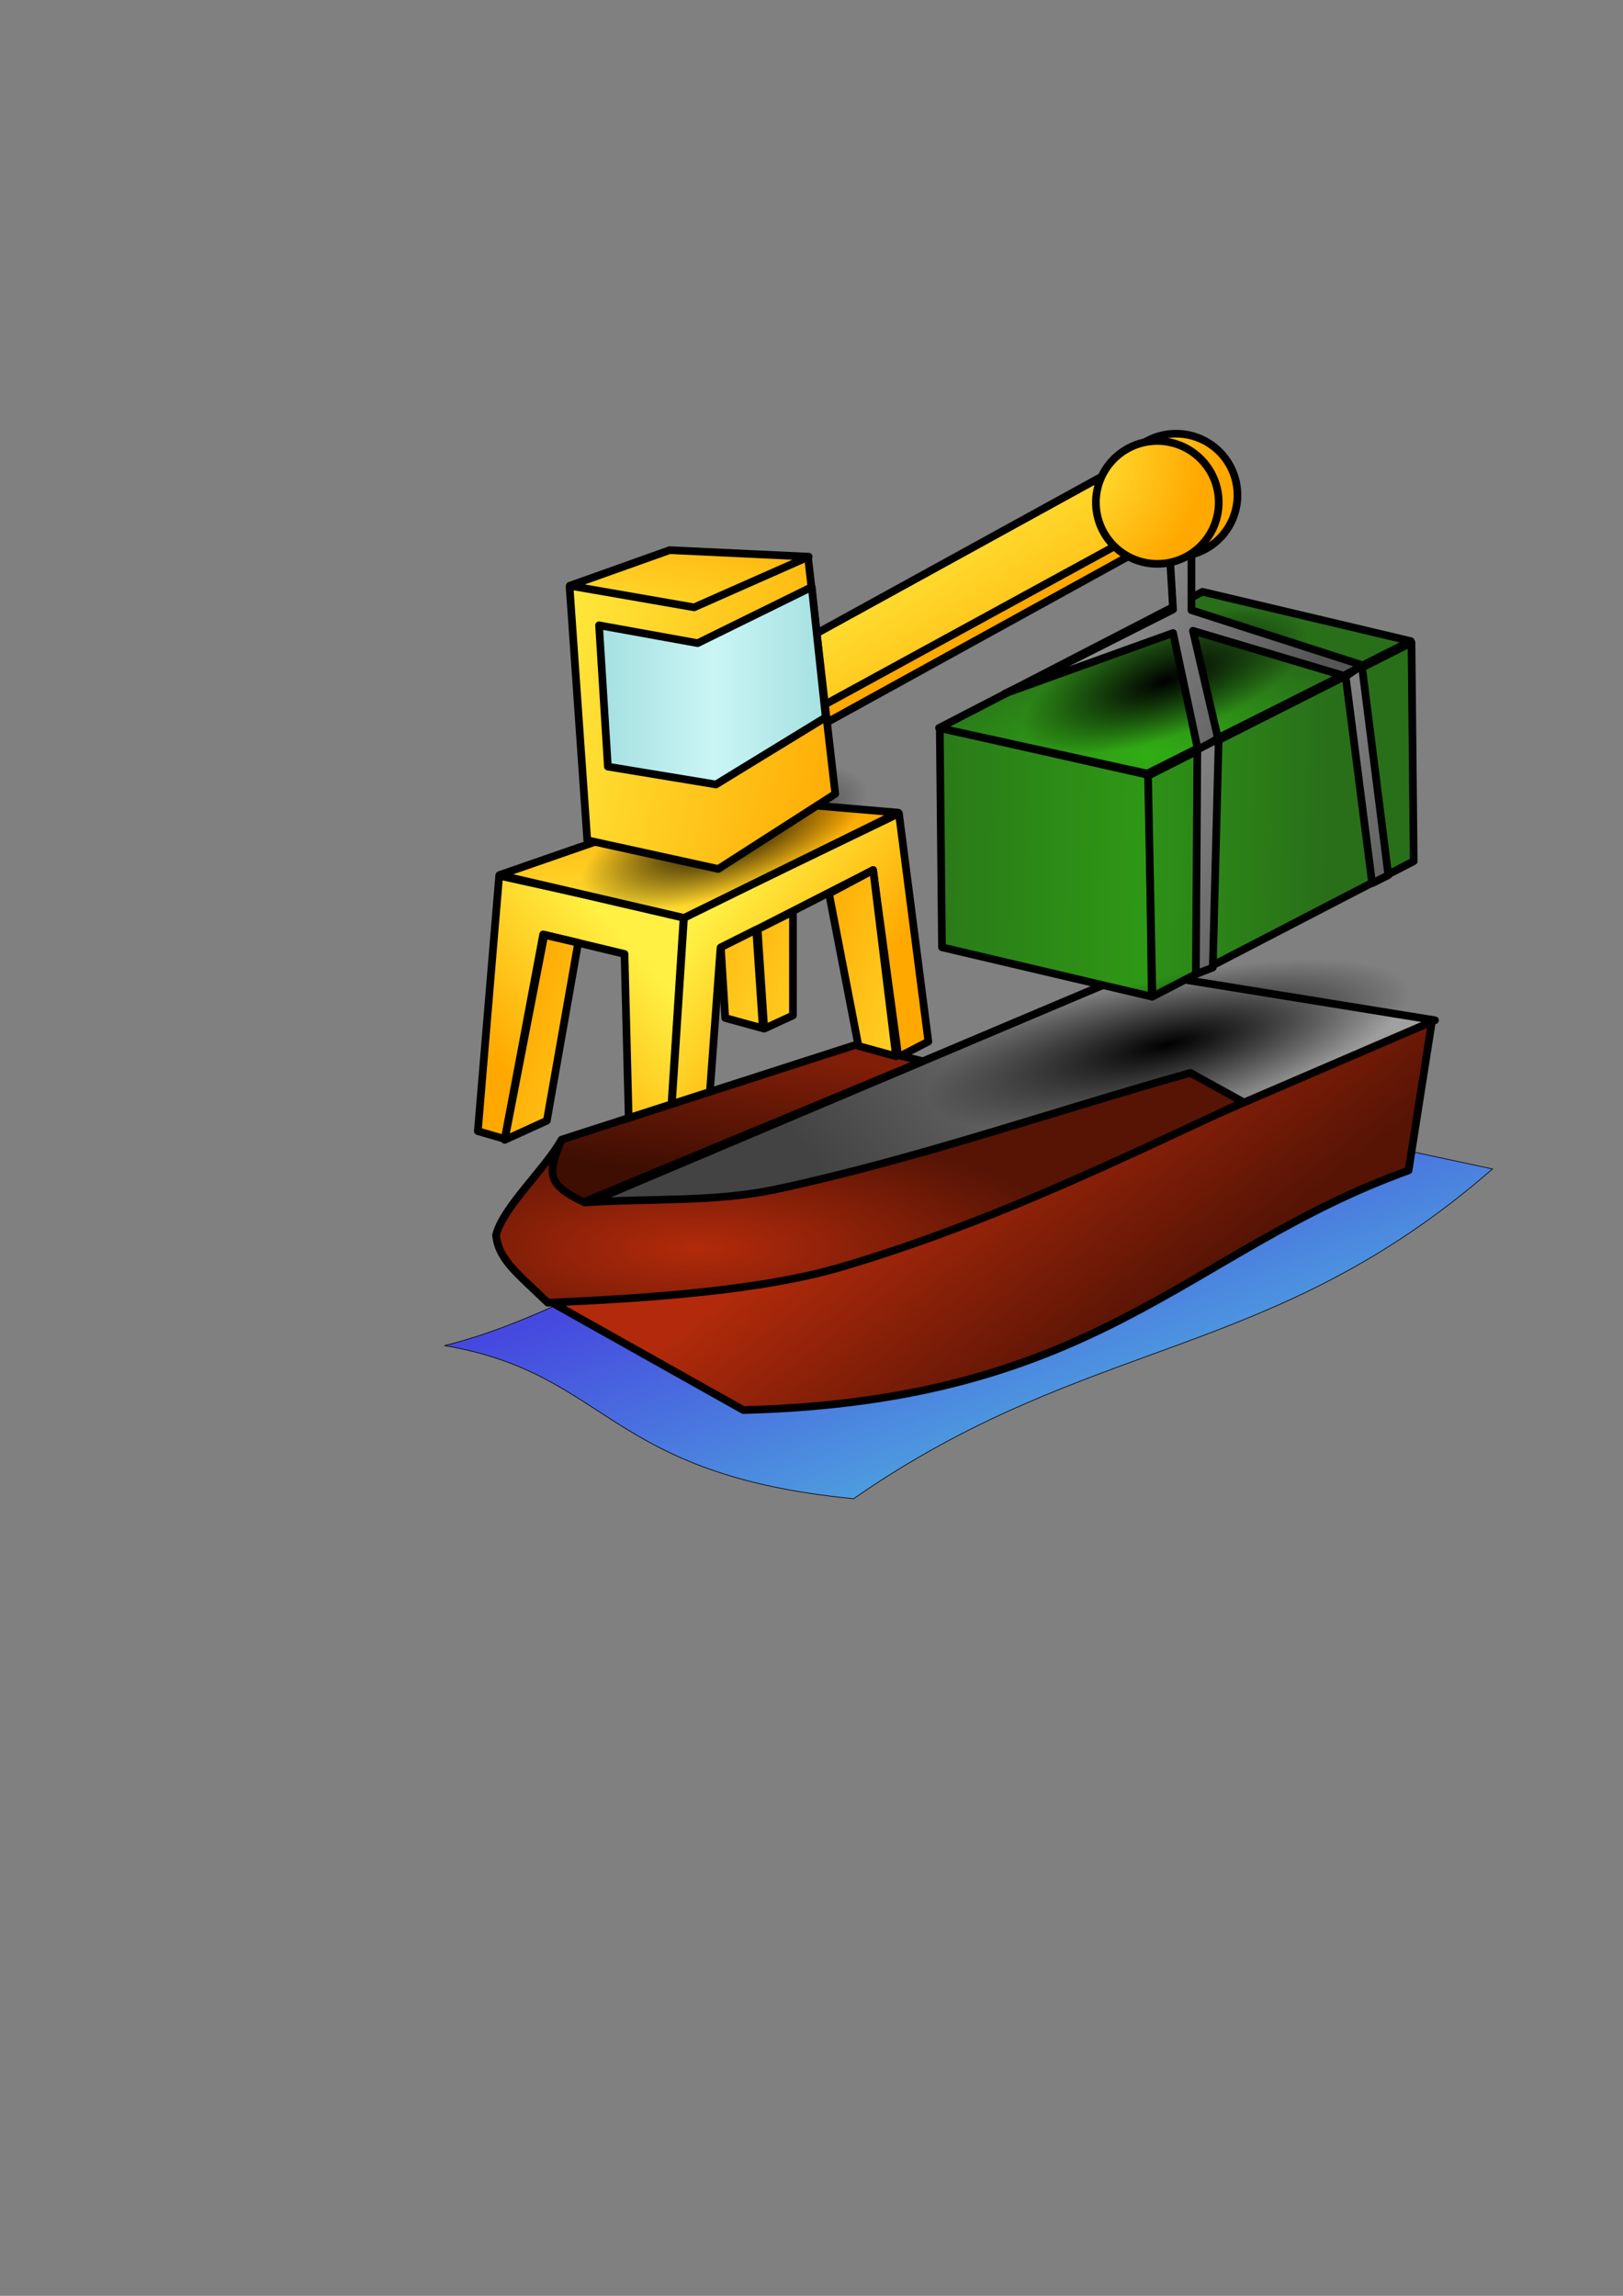 <?xml version="1.0" encoding="UTF-8" standalone="no"?>
<!DOCTYPE svg PUBLIC "-//W3C//DTD SVG 20010904//EN"
"http://www.w3.org/TR/2001/REC-SVG-20010904/DTD/svg10.dtd">
<!-- Created with Inkscape (http://www.inkscape.org/) -->
<svg
   width="210mm"
   height="297mm"
   xmlns="http://www.w3.org/2000/svg"
   xmlns:cc="http://web.resource.org/cc/"
   xmlns:inkscape="http://www.inkscape.org/namespaces/inkscape"
   xmlns:sodipodi="http://sodipodi.sourceforge.net/DTD/sodipodi-0.dtd"
   xmlns:rdf="http://www.w3.org/1999/02/22-rdf-syntax-ns#"
   xmlns:dc="http://purl.org/dc/elements/1.1/"
   xmlns:xlink="http://www.w3.org/1999/xlink"
   id="svg1"
   sodipodi:version="0.32"
   inkscape:version="0.40"
   sodipodi:docbase="/home/egore"
   sodipodi:docname="port.svg">
  <rect width="100%" height="100%" fill="#808080" stroke="none"/>
  <defs
     id="defs3">
    <linearGradient
       inkscape:collect="always"
       id="linearGradient13625">
      <stop
         style="stop-color:#000000;stop-opacity:1;"
         offset="0"
         id="stop13626" />
      <stop
         style="stop-color:#000000;stop-opacity:0;"
         offset="1"
         id="stop13627" />
    </linearGradient>
    <linearGradient
       id="linearGradient12991">
      <stop
         style="stop-color:#565656;stop-opacity:1;"
         offset="0"
         id="stop12992" />
      <stop
         style="stop-color:#dcdcdc;stop-opacity:0.976;"
         offset="1"
         id="stop12993" />
    </linearGradient>
    <linearGradient
       id="linearGradient12357">
      <stop
         style="stop-color:#31ae14;stop-opacity:1;"
         offset="0"
         id="stop12358" />
      <stop
         style="stop-color:#296f19;stop-opacity:1;"
         offset="1"
         id="stop12359" />
    </linearGradient>
    <linearGradient
       id="linearGradient11724">
      <stop
         style="stop-color:#4faedf;stop-opacity:1;"
         offset="0"
         id="stop11725" />
      <stop
         style="stop-color:#4649df;stop-opacity:1;"
         offset="1"
         id="stop11727" />
    </linearGradient>
    <linearGradient
       id="linearGradient8591">
      <stop
         style="stop-color:#a3dfdf;stop-opacity:1;"
         offset="0"
         id="stop8592" />
      <stop
         style="stop-color:#caf5f5;stop-opacity:1;"
         offset="0.5"
         id="stop8595" />
      <stop
         style="stop-color:#a3dfdf;stop-opacity:1;"
         offset="1"
         id="stop8593" />
    </linearGradient>
    <linearGradient
       id="linearGradient5460">
      <stop
         style="stop-color:#fff043;stop-opacity:1;"
         offset="0"
         id="stop5461" />
      <stop
         style="stop-color:#ffa800;stop-opacity:1;"
         offset="1"
         id="stop5462" />
    </linearGradient>
    <linearGradient
       id="linearGradient3583">
      <stop
         style="stop-color:#434343;stop-opacity:1;"
         offset="0"
         id="stop3584" />
      <stop
         style="stop-color:#a1a1a1;stop-opacity:1;"
         offset="1"
         id="stop3585" />
    </linearGradient>
    <linearGradient
       id="linearGradient2959">
      <stop
         style="stop-color:#811e08;stop-opacity:1;"
         offset="0"
         id="stop2960" />
      <stop
         style="stop-color:#3e0e03;stop-opacity:1;"
         offset="1"
         id="stop2961" />
    </linearGradient>
    <linearGradient
       id="linearGradient2329">
      <stop
         style="stop-color:#b22a0b;stop-opacity:1;"
         offset="0"
         id="stop2330" />
      <stop
         style="stop-color:#571405;stop-opacity:1;"
         offset="1"
         id="stop2331" />
    </linearGradient>
    <radialGradient
       inkscape:collect="always"
       xlink:href="#linearGradient2329"
       id="radialGradient2333"
       gradientTransform="scale(1.783,0.561)"
       cx="191.199"
       cy="1087.958"
       fx="191.199"
       fy="1087.958"
       r="103.892"
       gradientUnits="userSpaceOnUse" />
    <linearGradient
       inkscape:collect="always"
       xlink:href="#linearGradient2959"
       id="linearGradient2958"
       gradientTransform="scale(1.468,0.681)"
       x1="269.016"
       y1="759.423"
       x2="246.986"
       y2="848.377"
       gradientUnits="userSpaceOnUse" />
    <linearGradient
       inkscape:collect="always"
       xlink:href="#linearGradient3583"
       id="linearGradient3586"
       gradientTransform="scale(1.847,0.541)"
       x1="191.679"
       y1="950.485"
       x2="365.214"
       y2="908.071"
       gradientUnits="userSpaceOnUse" />
    <linearGradient
       inkscape:collect="always"
       xlink:href="#linearGradient2329"
       id="linearGradient4211"
       gradientTransform="scale(1.492,0.67)"
       x1="336.66"
       y1="773.618"
       x2="448.323"
       y2="838.014"
       gradientUnits="userSpaceOnUse" />
    <linearGradient
       inkscape:collect="always"
       xlink:href="#linearGradient5460"
       id="linearGradient6715"
       gradientUnits="userSpaceOnUse"
       gradientTransform="matrix(0.892,0,0,1.122,-237.169,41.359)"
       x1="608.831"
       y1="372.928"
       x2="550.874"
       y2="437.721" />
    <linearGradient
       inkscape:collect="always"
       xlink:href="#linearGradient5460"
       id="linearGradient6717"
       gradientUnits="userSpaceOnUse"
       gradientTransform="matrix(0.869,0,0,1.15,-237.349,41.359)"
       x1="635.944"
       y1="387.935"
       x2="697.446"
       y2="448.506" />
    <linearGradient
       inkscape:collect="always"
       xlink:href="#linearGradient5460"
       id="linearGradient6719"
       gradientUnits="userSpaceOnUse"
       gradientTransform="matrix(0.892,0,0,1.122,-0.36,51.256)"
       x1="552.667"
       y1="411.946"
       x2="435.261"
       y2="365.202" />
    <radialGradient
       inkscape:collect="always"
       xlink:href="#linearGradient5460"
       id="radialGradient7342"
       gradientUnits="userSpaceOnUse"
       gradientTransform="matrix(1.591,0,0,0.629,-231.95,73.39)"
       cx="332.238"
       cy="628.935"
       fx="332.238"
       fy="628.935"
       r="141.506" />
    <radialGradient
       inkscape:collect="always"
       xlink:href="#linearGradient5460"
       id="radialGradient7344"
       gradientUnits="userSpaceOnUse"
       gradientTransform="matrix(1.591,0,0,0.629,-257.911,-71.353)"
       cx="332.238"
       cy="628.935"
       fx="332.238"
       fy="628.935"
       r="141.506" />
    <linearGradient
       inkscape:collect="always"
       xlink:href="#linearGradient5460"
       id="linearGradient7969"
       gradientTransform="matrix(0.917,0,0,1.091,0,50.896)"
       x1="272.121"
       y1="248.66"
       x2="459.378"
       y2="302.352"
       gradientUnits="userSpaceOnUse" />
    <linearGradient
       inkscape:collect="always"
       xlink:href="#linearGradient8591"
       id="linearGradient8594"
       gradientTransform="matrix(1.021,0,0,0.98,0,50.896)"
       x1="285.21"
       y1="295.568"
       x2="398.202"
       y2="295.568"
       gradientUnits="userSpaceOnUse" />
    <radialGradient
       inkscape:collect="always"
       xlink:href="#linearGradient5460"
       id="radialGradient9222"
       cx="526.46"
       cy="129.744"
       fx="526.46"
       fy="129.744"
       r="73.908"
       gradientUnits="userSpaceOnUse" />
    <linearGradient
       inkscape:collect="always"
       xlink:href="#linearGradient5460"
       id="linearGradient10468"
       gradientTransform="matrix(0.996,0.185,-0.18,0.971,33.652,-8.676)"
       x1="422.334"
       y1="185.67"
       x2="518.142"
       y2="284.382"
       gradientUnits="userSpaceOnUse" />
    <linearGradient
       inkscape:collect="always"
       xlink:href="#linearGradient5460"
       id="linearGradient11094"
       gradientTransform="matrix(1.039,0.193,-0.173,0.931,33.652,-8.676)"
       x1="288.337"
       y1="188"
       x2="391.834"
       y2="263.327"
       gradientUnits="userSpaceOnUse" />
    <radialGradient
       inkscape:collect="always"
       xlink:href="#linearGradient5460"
       id="radialGradient11096"
       gradientUnits="userSpaceOnUse"
       cx="526.46"
       cy="129.744"
       fx="526.46"
       fy="129.744"
       r="73.908" />
    <linearGradient
       inkscape:collect="always"
       xlink:href="#linearGradient11724"
       id="linearGradient11728"
       gradientTransform="matrix(1.548,0,0,0.646,8.637,-7.918)"
       x1="393.172"
       y1="1076.307"
       x2="258.762"
       y2="928.21"
       gradientUnits="userSpaceOnUse" />
    <linearGradient
       inkscape:collect="always"
       xlink:href="#linearGradient12357"
       id="linearGradient12366"
       gradientTransform="matrix(0.892,0,0,1.122,0,-46.825)"
       x1="712.246"
       y1="411.257"
       x2="472.461"
       y2="406.694"
       gradientUnits="userSpaceOnUse" />
    <linearGradient
       inkscape:collect="always"
       xlink:href="#linearGradient12357"
       id="linearGradient12368"
       gradientTransform="matrix(0.869,0,0,1.15,0,-46.825)"
       x1="562.141"
       y1="379.782"
       x2="746.648"
       y2="383.276"
       gradientUnits="userSpaceOnUse" />
    <radialGradient
       inkscape:collect="always"
       xlink:href="#linearGradient12357"
       id="radialGradient12369"
       gradientTransform="matrix(1.591,0,0,0.629,0,-46.825)"
       cx="353.291"
       cy="661.313"
       fx="353.291"
       fy="661.313"
       r="79.732"
       gradientUnits="userSpaceOnUse" />
    <linearGradient
       inkscape:collect="always"
       xlink:href="#linearGradient12991"
       id="linearGradient12994"
       gradientTransform="matrix(0.835,0,0,1.197,0,-46.825)"
       x1="779.672"
       y1="297.096"
       x2="568.073"
       y2="148.032"
       gradientUnits="userSpaceOnUse" />
    <linearGradient
       inkscape:collect="always"
       xlink:href="#linearGradient12991"
       id="linearGradient12996"
       gradientUnits="userSpaceOnUse"
       gradientTransform="matrix(0.835,0,0,1.197,26.992,6.259)"
       x1="779.672"
       y1="297.096"
       x2="568.073"
       y2="148.032" />
    <linearGradient
       inkscape:collect="always"
       xlink:href="#linearGradient12991"
       id="linearGradient12998"
       gradientUnits="userSpaceOnUse"
       gradientTransform="matrix(0.835,0,0,1.197,99.51,-29.55)"
       x1="779.672"
       y1="297.096"
       x2="568.073"
       y2="148.032" />
    <radialGradient
       inkscape:collect="always"
       xlink:href="#linearGradient13625"
       id="radialGradient13628"
       gradientTransform="scale(1.251,0.799)"
       cx="412.155"
       cy="396.61"
       fx="412.155"
       fy="396.61"
       r="15.401"
       gradientUnits="userSpaceOnUse" />
    <radialGradient
       inkscape:collect="always"
       xlink:href="#linearGradient13625"
       id="radialGradient14251"
       gradientUnits="userSpaceOnUse"
       gradientTransform="scale(1.251,0.799)"
       cx="412.155"
       cy="396.61"
       fx="412.155"
       fy="396.61"
       r="15.401" />
    <radialGradient
       inkscape:collect="always"
       xlink:href="#linearGradient13625"
       id="radialGradient14874"
       gradientUnits="userSpaceOnUse"
       gradientTransform="scale(1.251,0.799)"
       cx="412.155"
       cy="396.61"
       fx="412.155"
       fy="396.61"
       r="15.401" />
    <linearGradient
       inkscape:collect="always"
       xlink:href="#linearGradient5460"
       id="linearGradient14876"
       gradientUnits="userSpaceOnUse"
       gradientTransform="matrix(0.892,0,0,1.122,-144.888,103.367)"
       x1="552.667"
       y1="411.946"
       x2="435.261"
       y2="365.202" />
    <linearGradient
       inkscape:collect="always"
       xlink:href="#linearGradient5460"
       id="linearGradient14878"
       gradientUnits="userSpaceOnUse"
       gradientTransform="matrix(0.892,0,0,1.122,-65.5,37.58)"
       x1="552.667"
       y1="411.946"
       x2="435.261"
       y2="365.202" />
    <linearGradient
       inkscape:collect="always"
       xlink:href="#linearGradient5460"
       id="linearGradient14880"
       gradientUnits="userSpaceOnUse"
       gradientTransform="matrix(0.892,0,0,1.122,-46.426,42.799)"
       x1="552.667"
       y1="411.946"
       x2="435.261"
       y2="365.202" />
  </defs>
  <sodipodi:namedview
     id="base"
     pagecolor="#ffffff"
     bordercolor="#666666"
     borderopacity="1.0"
     inkscape:pageopacity="0.0"
     inkscape:pageshadow="2"
     inkscape:zoom="1.2279853"
     inkscape:cx="193.51794"
     inkscape:cy="461.68296"
     inkscape:current-layer="layer1"
     showguides="false"
     inkscape:guide-bbox="false"
     inkscape:window-width="1270"
     inkscape:window-height="994"
     inkscape:window-x="0"
     inkscape:window-y="5" />
  <g
     inkscape:label="Layer 1"
     inkscape:groupmode="layer"
     id="layer1">
    <path
       style="fill:url(#linearGradient6715);fill-opacity:1;fill-rule:evenodd;stroke:#000000;stroke-width:3.75;stroke-linecap:round;stroke-linejoin:round;stroke-miterlimit:4;stroke-opacity:1"
       d="M 233.68,553.062 L 244.117,428.179 L 334.339,448.076 L 326.062,575.477 L 308.056,570.637 L 305.415,466.424 L 265.62,456.878 L 246.851,556.884 L 233.68,553.062 z "
       id="path6714"
       sodipodi:nodetypes="ccccccccc"
       inkscape:export-filename="/home/egore/port.png"
       inkscape:export-xdpi="11.060000"
       inkscape:export-ydpi="11.060000" />
    <path
       style="fill:url(#linearGradient11728);fill-opacity:1;fill-rule:evenodd;stroke:#000000;stroke-width:0.25pt;stroke-linecap:butt;stroke-linejoin:miter;stroke-opacity:1"
       d="M 217.375,657.921 C 298.326,671.676 295.806,721.059 417.474,732.778 C 532.8,652.568 621.66,666.008 729.86,571.547 C 648.285,554.032 566.71,536.517 485.134,519.003 C 395.881,565.309 294.413,639.099 217.375,657.921 z "
       id="path11097"
       sodipodi:nodetypes="ccccc"
       inkscape:export-filename="/home/egore/port.png"
       inkscape:export-xdpi="11.060000"
       inkscape:export-ydpi="11.060000" />
    <path
       style="fill:url(#linearGradient6717);fill-opacity:1;fill-rule:evenodd;stroke:#000000;stroke-width:3.75;stroke-linecap:round;stroke-linejoin:round;stroke-miterlimit:4;stroke-opacity:1"
       d="M 334.519,448.436 L 439.608,397.691 L 454.003,509.257 L 439.338,516.815 L 426.967,425.402 L 352.334,463.551 L 344.866,565.04 L 326.242,575.477 L 334.519,448.436 z "
       id="path6716"
       sodipodi:nodetypes="ccccccccc"
       inkscape:export-filename="/home/egore/port.png"
       inkscape:export-xdpi="11.060000"
       inkscape:export-ydpi="11.060000" />
    <path
       style="fill:url(#linearGradient4211);fill-opacity:1.0;fill-rule:evenodd;stroke:#000000;stroke-width:3.75;stroke-linecap:round;stroke-linejoin:round;stroke-opacity:1;stroke-miterlimit:4;stroke-dasharray:none;"
       d="M 267.594,635.601 L 363.527,689.444 C 537.618,684.994 580.397,611.326 688.833,572.267 L 700.349,498.849 L 471.098,555.712 L 267.594,635.601 z "
       id="path1062"
       sodipodi:nodetypes="cccccc"
       inkscape:export-filename="/home/egore/port.png"
       inkscape:export-xdpi="11.060000"
       inkscape:export-ydpi="11.060000" />
    <path
       style="fill:url(#linearGradient3586);fill-opacity:1.0;fill-rule:evenodd;stroke:#000000;stroke-width:3.75;stroke-linecap:round;stroke-linejoin:round;stroke-opacity:1;stroke-miterlimit:4;stroke-dasharray:none;"
       d="M 243.287,606.816 L 554.953,475.096 L 701.789,498.849 L 557.231,561.073 L 243.287,606.816 z "
       id="path1061"
       sodipodi:nodetypes="ccccc"
       inkscape:export-filename="/home/egore/port.png"
       inkscape:export-xdpi="11.060000"
       inkscape:export-ydpi="11.060000" />
    <path
       style="fill:url(#linearGradient12366);fill-opacity:1;fill-rule:evenodd;stroke:#000000;stroke-width:3.75;stroke-linecap:round;stroke-linejoin:round;stroke-miterlimit:4;stroke-opacity:1"
       d="M 460.661,463.181 L 459.582,355.933 L 561.791,378.966 L 563.231,487.293 L 460.661,463.181 z "
       id="path1065"
       sodipodi:nodetypes="ccccc"
       inkscape:export-filename="/home/egore/port.png"
       inkscape:export-xdpi="11.060000"
       inkscape:export-ydpi="11.060000" />
    <path
       style="fill:url(#radialGradient12369);fill-opacity:1;fill-rule:evenodd;stroke:#000000;stroke-width:3.75;stroke-linecap:round;stroke-linejoin:round;stroke-miterlimit:4;stroke-opacity:1"
       d="M 561.071,378.246 L 689.912,313.466 L 588.063,289.353 L 459.222,355.933 L 561.071,378.246 z "
       id="path1067"
       sodipodi:nodetypes="ccccc"
       inkscape:export-filename="/home/egore/port.png"
       inkscape:export-xdpi="11.060000"
       inkscape:export-ydpi="11.060000" />
    <path
       style="fill:url(#linearGradient12368);fill-opacity:1;fill-rule:evenodd;stroke:#000000;stroke-width:3.75;stroke-linecap:round;stroke-linejoin:round;stroke-miterlimit:4;stroke-opacity:1"
       d="M 561.431,379.326 L 690.272,314.186 L 691.352,421.073 L 563.59,487.293 L 561.431,379.326 z "
       id="path1066"
       sodipodi:nodetypes="ccccc"
       inkscape:export-filename="/home/egore/port.png"
       inkscape:export-xdpi="11.060000"
       inkscape:export-ydpi="11.060000" />
    <path
       style="fill:url(#linearGradient11094);fill-opacity:1;fill-rule:evenodd;stroke:#000000;stroke-width:3.75;stroke-linecap:round;stroke-linejoin:round;stroke-miterlimit:4;stroke-opacity:1"
       d="M 360.246,354.506 L 367.601,373.469 L 559.573,267.742 L 553.145,243.775 L 360.246,354.506 z "
       id="path10469"
       sodipodi:nodetypes="ccccc"
       inkscape:export-filename="/home/egore/port.png"
       inkscape:export-xdpi="11.060000"
       inkscape:export-ydpi="11.060000" />
    <path
       style="fill:url(#linearGradient10468);fill-opacity:1;fill-rule:evenodd;stroke:#000000;stroke-width:3.75;stroke-linecap:round;stroke-linejoin:round;stroke-miterlimit:4;stroke-opacity:1"
       d="M 379.647,320.504 L 554.898,224.152 L 564.25,256.631 L 376.101,359.377 L 379.647,320.504 z "
       id="path1076"
       inkscape:export-filename="/home/egore/port.png"
       inkscape:export-xdpi="11.060000"
       inkscape:export-ydpi="11.060000" />
    <path
       sodipodi:type="arc"
       style="fill:url(#radialGradient14251);fill-opacity:1;fill-rule:nonzero;stroke:none;stroke-width:3.75;stroke-linecap:round;stroke-linejoin:round;stroke-miterlimit:4;stroke-opacity:1"
       id="path14250"
       sodipodi:cx="514.46521"
       sodipodi:cy="314.40421"
       sodipodi:rx="25.012474"
       sodipodi:ry="15.295398"
       d="M 539.478 314.404 A 25.012 15.295 0 1 1  489.453,314.404 A 25.012 15.295 0 1 1  539.478 314.404 z"
       transform="matrix(3.431,-1.549,1.903,1.612,-1802.014,620.689)"
       inkscape:export-filename="/home/egore/port.png"
       inkscape:export-xdpi="11.060000"
       inkscape:export-ydpi="11.060000" />
    <path
       style="fill:url(#linearGradient12994);fill-opacity:1;fill-rule:evenodd;stroke:#000000;stroke-width:3.75;stroke-linecap:round;stroke-linejoin:round;stroke-miterlimit:4;stroke-opacity:1"
       d="M 571.508,261.958 L 573.667,297.99 L 503.129,333.62 L 491.612,339.018 L 573.667,309.507 L 585.904,367.09 L 595.621,360.971 L 583.384,308.427 L 657.162,330.381 L 666.519,325.342 L 582.665,298.35 L 582.665,260.878 L 571.508,261.958 z "
       id="path1079"
       sodipodi:nodetypes="ccccccccccccc"
       inkscape:export-filename="/home/egore/port.png"
       inkscape:export-xdpi="11.060000"
       inkscape:export-ydpi="11.060000" />
    <path
       sodipodi:type="arc"
       style="fill:url(#radialGradient13628);fill-opacity:1;fill-rule:nonzero;stroke:none;stroke-width:3.75;stroke-linecap:round;stroke-linejoin:round;stroke-miterlimit:4;stroke-opacity:1"
       id="path12999"
       sodipodi:cx="514.46521"
       sodipodi:cy="314.40421"
       sodipodi:rx="25.012474"
       sodipodi:ry="15.295398"
       d="M 539.478 314.404 A 25.012 15.295 0 1 1  489.453,314.404 A 25.012 15.295 0 1 1  539.478 314.404 z"
       transform="matrix(5.788,-1.792,3.21,1.865,-3430.327,843.596)"
       inkscape:export-filename="/home/egore/port.png"
       inkscape:export-xdpi="11.060000"
       inkscape:export-ydpi="11.060000" />
    <path
       style="fill:url(#linearGradient2958);fill-opacity:1.0;fill-rule:evenodd;stroke:#000000;stroke-width:3.75;stroke-linecap:round;stroke-linejoin:round;stroke-opacity:1;stroke-miterlimit:4;stroke-dasharray:none;"
       d="M 274.951,557.1 L 418.393,510.895 L 451.256,518.849 L 244.726,604.657 L 274.951,557.1 z "
       id="path1064"
       sodipodi:nodetypes="ccccc"
       inkscape:export-filename="/home/egore/port.png"
       inkscape:export-xdpi="11.060000"
       inkscape:export-ydpi="11.060000" />
    <path
       style="fill:url(#linearGradient6719);fill-opacity:1;fill-rule:evenodd;stroke:#000000;stroke-width:3.75;stroke-linecap:round;stroke-linejoin:round;stroke-miterlimit:4;stroke-opacity:1"
       d="M 419.814,511.417 L 405.418,436.919 L 427.012,425.402 L 438.168,516.455 L 419.814,511.417 z "
       id="path6718"
       sodipodi:nodetypes="ccccc"
       inkscape:export-filename="/home/egore/port.png"
       inkscape:export-xdpi="11.060000"
       inkscape:export-ydpi="11.060000" />
    <path
       style="fill:url(#radialGradient7342);fill-opacity:1;fill-rule:evenodd;stroke:#000000;stroke-width:3.75;stroke-linecap:round;stroke-linejoin:round;stroke-miterlimit:4;stroke-opacity:1"
       d="M 334.519,448.795 L 439.248,397.331 L 353.272,390.02 L 244.297,427.819 L 334.519,448.795 z "
       id="path7341"
       sodipodi:nodetypes="ccccc"
       inkscape:export-filename="/home/egore/port.png"
       inkscape:export-xdpi="11.060000"
       inkscape:export-ydpi="11.060000" />
    <path
       sodipodi:type="arc"
       style="fill:url(#radialGradient14874);fill-opacity:1;fill-rule:nonzero;stroke:none;stroke-width:3.75;stroke-linecap:round;stroke-linejoin:round;stroke-miterlimit:4;stroke-opacity:1"
       id="path14873"
       sodipodi:cx="514.46521"
       sodipodi:cy="314.40421"
       sodipodi:rx="25.012474"
       sodipodi:ry="15.295398"
       d="M 539.478 314.404 A 25.012 15.295 0 1 1  489.453,314.404 A 25.012 15.295 0 1 1  539.478 314.404 z"
       transform="matrix(3.431,-1.549,1.903,1.612,-2017.950,697.537)"
       inkscape:export-filename="/home/egore/port.png"
       inkscape:export-xdpi="11.060000"
       inkscape:export-ydpi="11.060000" />
    <path
       style="fill:url(#linearGradient7969);fill-opacity:1;fill-rule:evenodd;stroke:#000000;stroke-width:3.75;stroke-linecap:round;stroke-linejoin:round;stroke-miterlimit:4;stroke-opacity:1"
       d="M 287.194,410.827 L 351.254,424.863 L 408.477,388.154 L 395.161,272.628 L 278.556,287.024 L 287.194,410.827 z "
       id="path1074"
       sodipodi:nodetypes="cccccc"
       inkscape:export-filename="/home/egore/port.png"
       inkscape:export-xdpi="11.060000"
       inkscape:export-ydpi="11.060000" />
    <path
       style="fill:url(#linearGradient8594);fill-opacity:1;fill-rule:evenodd;stroke:#000000;stroke-width:3.75;stroke-linecap:round;stroke-linejoin:round;stroke-miterlimit:4;stroke-opacity:1"
       d="M 292.952,305.738 L 341.177,314.463 L 396.961,287.024 L 403.799,350.725 L 350.12,383.552 L 297.271,374.838 L 292.952,305.738 z "
       id="path1075"
       sodipodi:nodetypes="ccccccc"
       inkscape:export-filename="/home/egore/port.png"
       inkscape:export-xdpi="11.060000"
       inkscape:export-ydpi="11.060000" />
    <path
       style="fill:url(#radialGradient7344);fill-opacity:1;fill-rule:evenodd;stroke:#000000;stroke-width:3.75;stroke-linecap:round;stroke-linejoin:round;stroke-miterlimit:4;stroke-opacity:1"
       d="M 339.449,296.953 L 395.474,272.184 L 327.508,268.988 L 278.649,286.385 L 339.449,296.953 z "
       id="path7343"
       sodipodi:nodetypes="ccccc"
       inkscape:export-filename="/home/egore/port.png"
       inkscape:export-xdpi="11.060000"
       inkscape:export-ydpi="11.060000" />
    <path
       sodipodi:type="arc"
       style="fill:url(#radialGradient11096);fill-opacity:1;fill-rule:nonzero;stroke:#000000;stroke-width:3.75;stroke-linecap:round;stroke-linejoin:round;stroke-miterlimit:4;stroke-opacity:1"
       id="path11095"
       sodipodi:cx="578.18280"
       sodipodi:cy="151.49634"
       sodipodi:rx="30.028862"
       sodipodi:ry="30.028862"
       d="M 608.212 151.496 A 30.029 30.029 0 1 1  548.154,151.496 A 30.029 30.029 0 1 1  608.212 151.496 z"
       transform="translate(-3.054,90.596)"
       inkscape:export-filename="/home/egore/port.png"
       inkscape:export-xdpi="11.060000"
       inkscape:export-ydpi="11.060000" />
    <path
       sodipodi:type="arc"
       style="fill:url(#radialGradient9222);fill-opacity:1;fill-rule:nonzero;stroke:#000000;stroke-width:3.75;stroke-linecap:round;stroke-linejoin:round;stroke-miterlimit:4;stroke-opacity:1"
       id="path8596"
       sodipodi:cx="578.18280"
       sodipodi:cy="151.49634"
       sodipodi:rx="30.028862"
       sodipodi:ry="30.028862"
       d="M 608.212 151.496 A 30.029 30.029 0 1 1  548.154,151.496 A 30.029 30.029 0 1 1  608.212 151.496 z"
       transform="translate(-12.215,94.158)"
       inkscape:export-filename="/home/egore/port.png"
       inkscape:export-xdpi="11.060000"
       inkscape:export-ydpi="11.060000" />
    <path
       style="fill:url(#linearGradient12996);fill-opacity:1;fill-rule:evenodd;stroke:#000000;stroke-width:3.75;stroke-linecap:round;stroke-linejoin:round;stroke-miterlimit:4;stroke-opacity:1"
       d="M 585.544,366.55 L 584.824,476.317 L 593.102,473.078 L 595.981,361.151 L 585.544,366.55 z "
       id="path12995"
       sodipodi:nodetypes="ccccc"
       inkscape:export-filename="/home/egore/port.png"
       inkscape:export-xdpi="11.060000"
       inkscape:export-ydpi="11.060000" />
    <path
       style="fill:url(#radialGradient2333);fill-opacity:1.0;fill-rule:evenodd;stroke:#000000;stroke-width:3.75;stroke-linecap:round;stroke-linejoin:round;stroke-opacity:1;stroke-miterlimit:4;stroke-dasharray:none;"
       d="M 607.97,538.822 L 582.109,524.565 C 514.653,543.526 447.953,566.851 379.741,581.449 C 349.22,587.981 317.187,585.788 285.909,587.957 C 266.168,578.59 268.313,573.295 274.529,557.311 C 267.099,570.987 245.926,590.261 242.567,603.937 C 243.889,615.964 252.846,622.392 267.91,636.964 C 312.325,634.91 371.025,631.632 412.86,619.095 C 483.021,598.07 540.389,570.33 607.97,538.822 z "
       id="path1063"
       sodipodi:nodetypes="ccsccccsc"
       inkscape:export-filename="/home/egore/port.png"
       inkscape:export-xdpi="11.060000"
       inkscape:export-ydpi="11.060000" />
    <path
       style="fill:url(#linearGradient12998);fill-opacity:1;fill-rule:evenodd;stroke:#000000;stroke-width:3.75;stroke-linecap:round;stroke-linejoin:round;stroke-miterlimit:4;stroke-opacity:1"
       d="M 658.062,330.741 L 671.018,431.87 L 678.936,427.911 L 665.98,325.342 L 658.062,330.741 z "
       id="path12997"
       sodipodi:nodetypes="ccccc"
       inkscape:export-filename="/home/egore/port.png"
       inkscape:export-xdpi="11.060000"
       inkscape:export-ydpi="11.060000" />
    <path
       style="fill:url(#linearGradient14876);fill-opacity:1;fill-rule:evenodd;stroke:#000000;stroke-width:3.75;stroke-linecap:round;stroke-linejoin:round;stroke-miterlimit:4;stroke-opacity:1"
       d="M 246.81,557.348 L 266.22,457.099 L 282.738,460.972 L 267.428,547.953 L 246.81,557.348 z "
       id="path14875"
       sodipodi:nodetypes="ccccc"
       inkscape:export-filename="/home/egore/port.png"
       inkscape:export-xdpi="11.060000"
       inkscape:export-ydpi="11.060000" />
    <path
       style="fill:url(#linearGradient14878);fill-opacity:1;fill-rule:evenodd;stroke:#000000;stroke-width:3.75;stroke-linecap:round;stroke-linejoin:round;stroke-miterlimit:4;stroke-opacity:1"
       d="M 354.673,497.741 L 352.514,463.191 L 369.789,454.554 L 373.028,502.779 L 354.673,497.741 z "
       id="path14877"
       sodipodi:nodetypes="ccccc"
       inkscape:export-filename="/home/egore/port.png"
       inkscape:export-xdpi="11.060000"
       inkscape:export-ydpi="11.060000" />
    <path
       style="fill:url(#linearGradient14880);fill-opacity:1;fill-rule:evenodd;stroke:#000000;stroke-width:3.75;stroke-linecap:round;stroke-linejoin:round;stroke-miterlimit:4;stroke-opacity:1"
       d="M 373.748,502.959 L 370.509,454.374 L 387.783,445.736 L 387.783,496.481 L 373.748,502.959 z "
       id="path14879"
       sodipodi:nodetypes="ccccc"
       inkscape:export-filename="/home/egore/port.png"
       inkscape:export-xdpi="11.060000"
       inkscape:export-ydpi="11.060000" />
  </g>
</svg>
